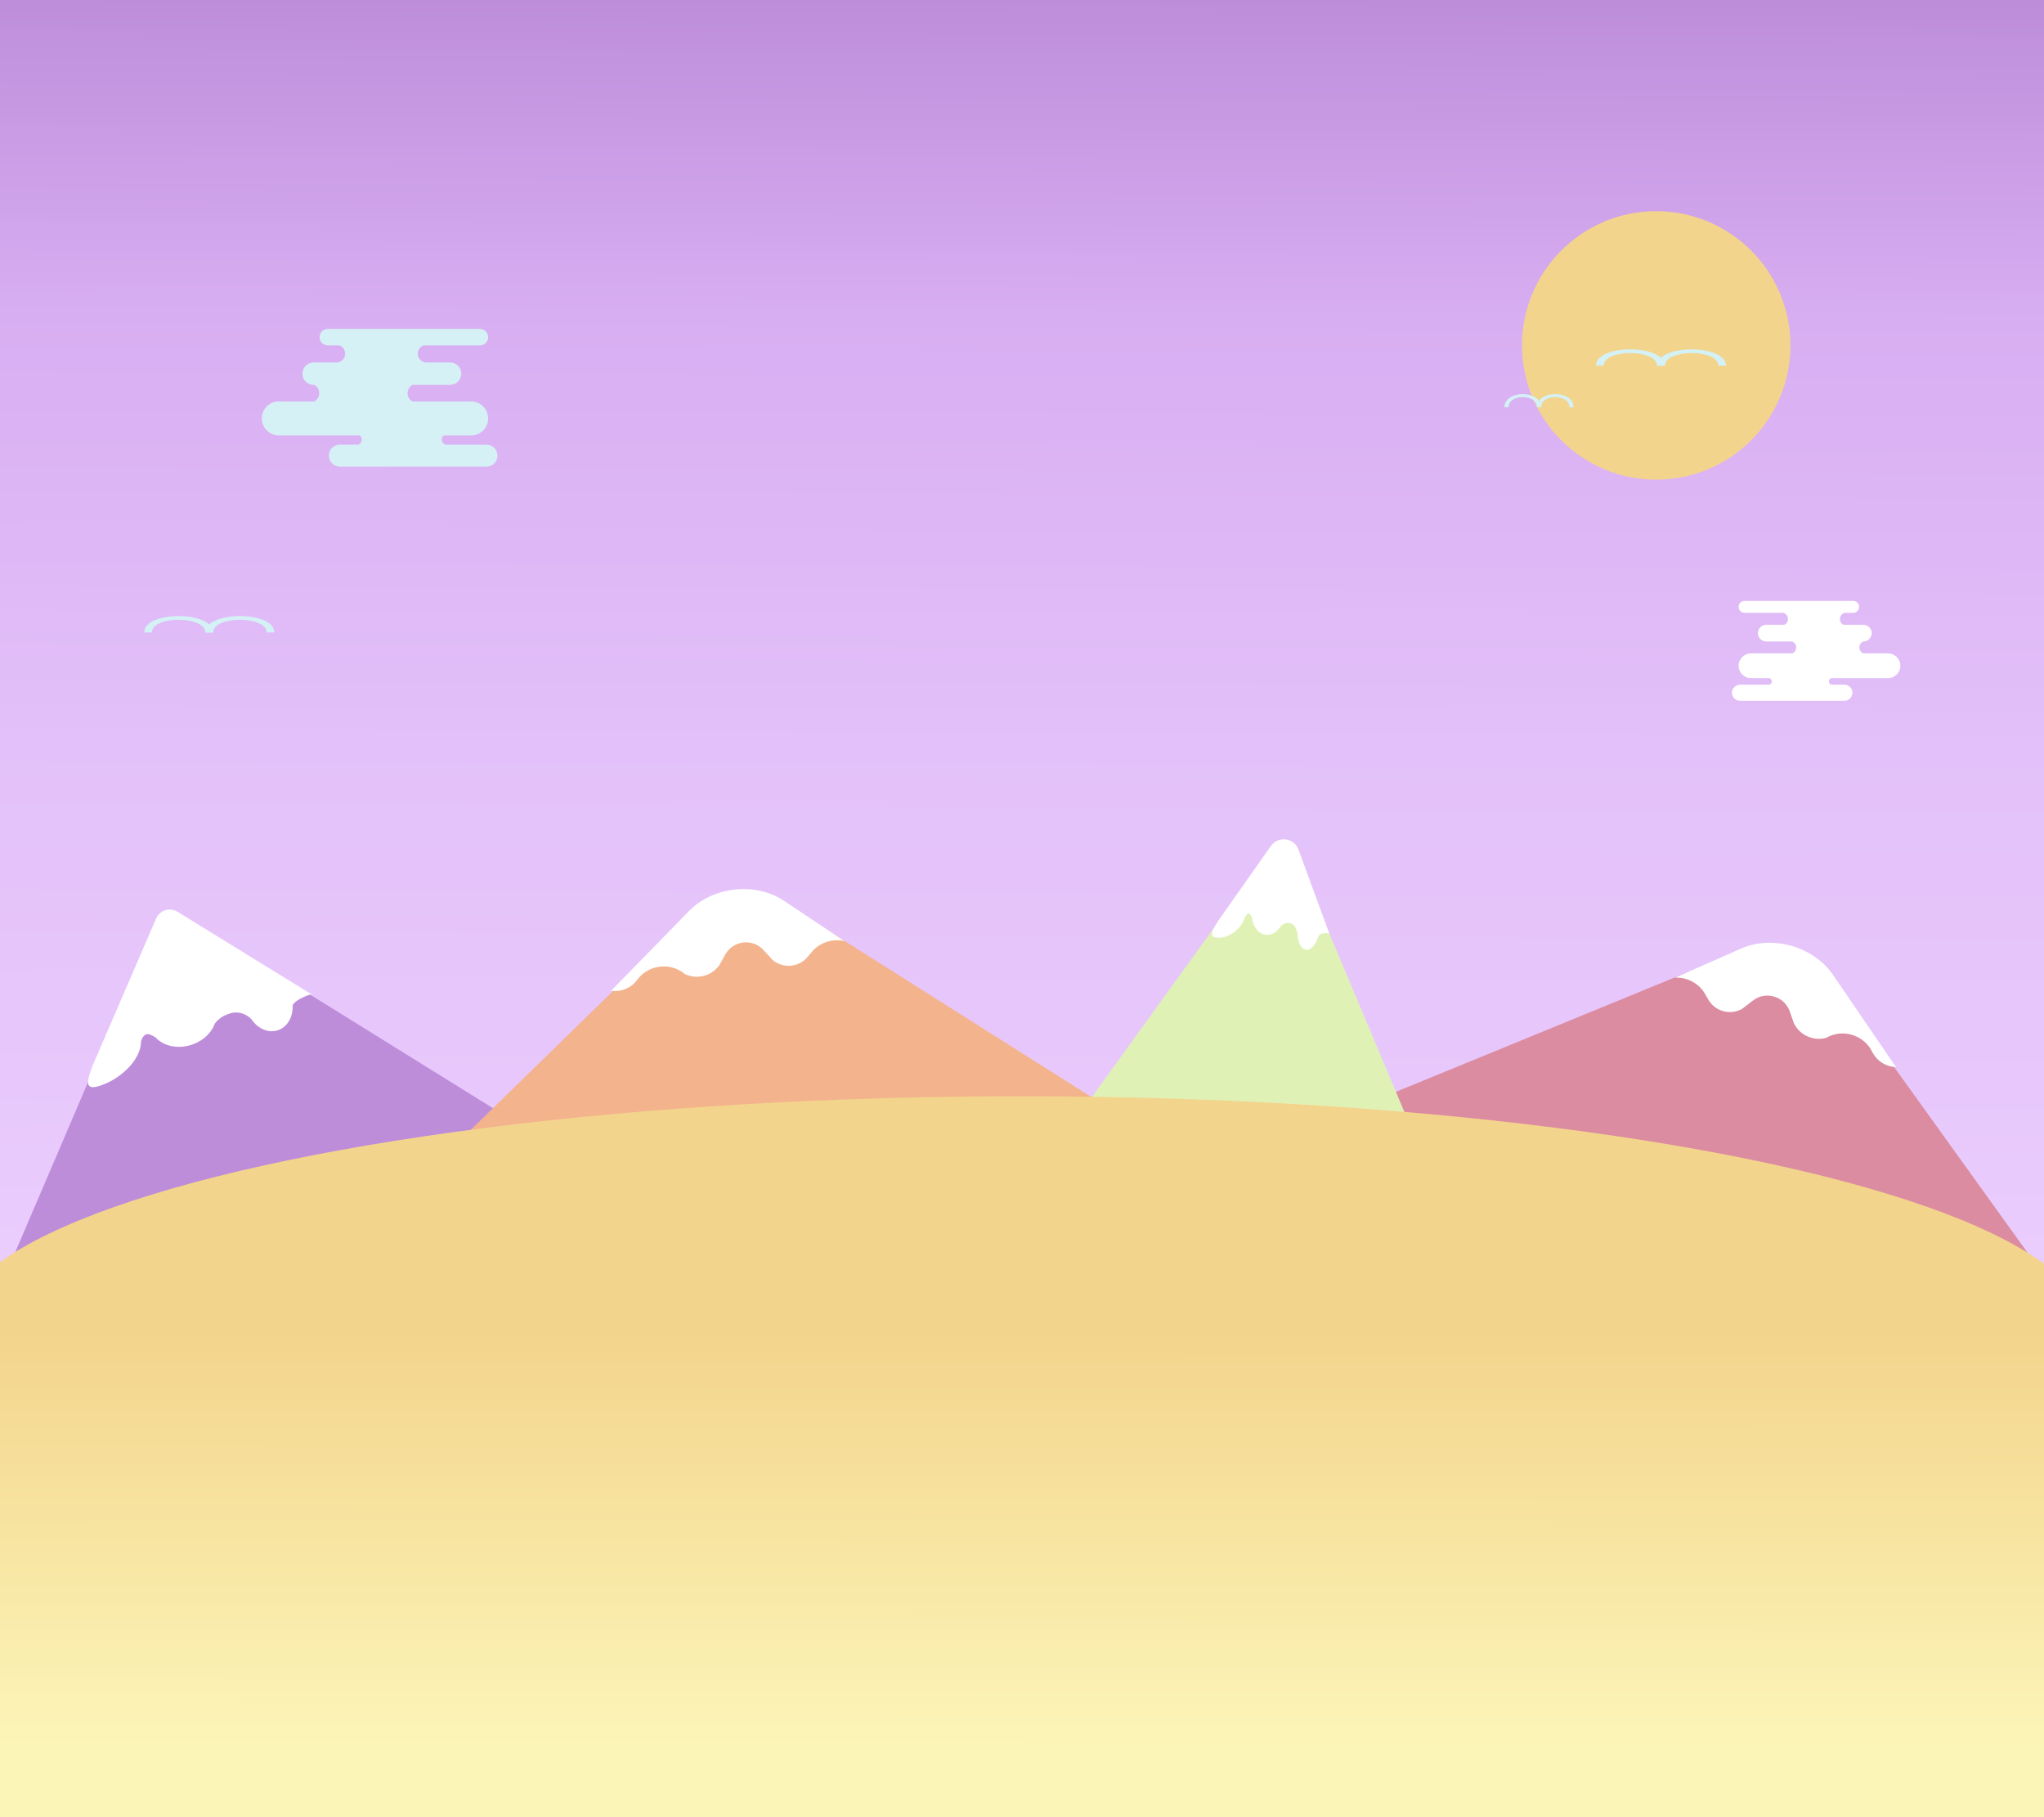 <svg width="1737" height="1544" viewBox="0 0 1737 1544" fill="none" xmlns="http://www.w3.org/2000/svg">
<rect x="0" y="0" width="1737" height="1544" fill="#333333" stroke="none"/>
<g clip-path="url(#clip0)">
<rect width="1737" height="1544" fill="white"/>
<rect x="-73" width="1884" height="1291" fill="url(#paint0_linear)"/>
<path d="M133.784 781.619C136.818 774.528 145.455 771.805 152.008 775.873L578.594 1040.69C587.744 1046.37 586.009 1060.16 575.739 1063.4L-48.396 1260.19C-58.666 1263.43 -68.001 1253.12 -63.764 1243.22L133.784 781.619Z" fill="#BD8DDA"/>
<path fill-rule="evenodd" clip-rule="evenodd" d="M264.803 844.891C263.679 845.083 262.577 845.34 261.527 845.671C252.084 849.421 249.091 852.551 248.671 854.482C249.091 864.177 244.144 872.847 235.9 875.446C228.722 877.71 220.953 874.769 215.62 868.571C214.917 867.754 214.256 866.88 213.645 865.954C210.283 862.54 202.907 857.748 193.253 861.893C188.505 863.39 184.618 866.902 182.511 869.724C182.066 870.995 181.503 872.242 180.832 873.454C177.31 879.812 170.79 885.194 162.444 887.826C150.591 891.563 138.57 888.642 132.055 881.302C132.189 881.471 131.925 881.314 131.41 881.007L131.41 881.007C129.959 880.145 126.516 878.098 124.332 878.787C121.61 879.645 119.982 883.748 119.798 885.135C119.81 886.086 119.746 887.076 119.602 888.102C117.636 902.144 101.487 917.749 83.532 922.955C71.049 926.575 74.51 916.965 78.439 906.052C78.471 905.965 78.502 905.878 78.534 905.79L132.689 780.419C135.733 773.37 144.323 770.661 150.86 774.689L264.803 844.891Z" fill="white"/>
<path d="M1554.39 829.782C1537.12 805.765 1505.63 796.735 1478.27 807.955L841.897 1068.88C785.83 1091.87 790.275 1172.7 848.525 1189.4L1886.3 1486.98C1944.55 1503.69 1991.16 1437.49 1955.79 1388.28L1554.39 829.782Z" fill="#DB8CA1"/>
<path d="M1611.22 906.683C1609.34 906.619 1607.43 906.324 1605.53 905.781C1599.22 903.97 1594.25 899.739 1591.35 894.384L1591.34 894.419C1584.6 879.446 1566.03 873.662 1552.02 881.767C1547.95 882.922 1543.52 882.993 1539.15 881.741C1532.83 879.93 1527.87 875.7 1524.97 870.344L1524.89 870.614L1520.96 859.394C1516.42 846.47 1500.58 841.754 1489.72 850.092L1480.39 857.247C1475.63 859.888 1469.87 860.712 1464.23 859.094C1457.67 857.215 1452.73 852.456 1450.37 846.586L1450.25 846.983C1445.39 836.193 1434.39 830.175 1423.38 830.687L1479.33 806.081C1506.24 794.105 1541.41 804.19 1557.88 828.606L1611.22 906.683Z" fill="white"/>
<path d="M1059.6 749.536C1073.92 729.681 1104.45 733.16 1113.94 755.728L1504.1 1683.56C1513.39 1705.67 1495.46 1729.6 1471.64 1726.88L492.61 1615.34C468.789 1612.62 456.698 1585.27 470.725 1565.83L1059.6 749.536Z" fill="#E0F1B6"/>
<path fill-rule="evenodd" clip-rule="evenodd" d="M1129.62 793.144C1129.09 792.95 1128.56 792.81 1128.03 792.74C1123.08 792.683 1121.04 794.097 1120.39 795.395C1118.2 802.668 1113.98 807.582 1109.82 807.036C1106.21 806.559 1103.61 802.07 1102.85 795.907C1102.75 795.094 1102.68 794.253 1102.64 793.388C1102.04 789.866 1100.06 784.129 1094.93 784.301C1092.54 783.986 1090.02 785.414 1088.43 786.865C1087.93 787.668 1087.39 788.42 1086.8 789.113C1083.75 792.748 1079.65 794.768 1075.45 794.215C1069.48 793.429 1065.06 787.683 1064.07 780.325C1064.09 780.49 1064.01 780.295 1063.87 779.915C1063.46 778.846 1062.49 776.308 1061.39 776.163C1060.02 775.983 1058.32 778.521 1057.9 779.489C1057.67 780.194 1057.41 780.904 1057.09 781.618C1052.83 791.383 1042.13 798.063 1033.19 796.537C1026.98 795.476 1030.8 789.425 1035.14 782.553C1035.18 782.5 1035.21 782.447 1035.24 782.395L1080.09 718.723C1086.26 709.965 1099.73 711.738 1103.42 721.794L1129.62 793.144Z" fill="white"/>
<path d="M588.651 775.968C609.82 755.313 642.399 751.889 667.401 767.691L1248.8 1135.15C1300.02 1167.53 1281.61 1246.36 1221.34 1252.7L147.655 1365.55C87.39 1371.88 52.988 1298.6 96.361 1256.28L588.651 775.968Z" fill="#F3B38D"/>
<path d="M519.327 841.832C521.194 842.096 523.124 842.137 525.084 841.931C531.618 841.244 537.243 837.94 541.027 833.17L541.03 833.206C550.274 819.632 569.569 817.16 581.958 827.575C585.764 829.42 590.116 830.259 594.633 829.784C601.167 829.097 606.792 825.793 610.575 821.022L610.605 821.301L616.43 810.936C623.141 798.995 639.559 797.101 648.812 807.2L656.752 815.865C660.978 819.292 666.513 821.105 672.351 820.491C679.131 819.779 684.829 815.951 688.173 810.58L688.216 810.99C694.877 801.209 706.758 797.193 717.513 799.61L666.684 765.661C642.261 749.194 605.876 753.018 585.411 774.203L519.327 841.832Z" fill="white"/>
<circle cx="1407.46" cy="293.486" r="114.042" fill="#F3D48C"/>
<path d="M414.837 286.467C414.837 282.588 411.693 279.444 407.815 279.444H278.593C274.715 279.444 271.571 282.588 271.571 286.467C271.571 289.434 273.411 291.972 276.013 293H264.199L264.181 293L276.013 293C276.811 293.316 277.682 293.489 278.593 293.489H288.506C291.329 294.565 293.335 297.298 293.335 300.5C293.335 304.636 289.987 307.99 285.854 308H266.5C261.254 308 257 312.253 257 317.5C257 321.22 259.138 324.441 262.253 326H235C234.705 326 234.414 326.016 234.128 326.047H262.348C263.602 326.657 265.011 327 266.5 327H267.034C269.552 328.354 271.263 331.014 271.263 334.073C271.263 337.088 269.6 339.715 267.142 341.086H236.931C228.959 341.086 222.496 347.549 222.496 355.521C222.496 363.494 228.959 369.956 236.931 369.956H305.758C306.786 370.785 307.444 372.055 307.444 373.479C307.444 375.465 306.162 377.153 304.381 377.76H288.85C283.679 377.76 279.487 381.952 279.487 387.123C279.487 392.294 283.679 396.486 288.85 396.486H413.39C418.561 396.486 422.753 392.294 422.753 387.123C422.753 381.952 418.561 377.76 413.39 377.76H378.431C376.65 377.152 375.369 375.465 375.369 373.479C375.369 372.055 376.027 370.785 377.055 369.956H400.402C408.374 369.956 414.837 363.494 414.837 355.521C414.837 347.549 408.374 341.086 400.402 341.086H350.452C347.994 339.714 346.331 337.088 346.331 334.073C346.331 331.014 348.043 328.354 350.561 327H382.5C387.747 327 392 322.747 392 317.5C392 312.253 387.747 308 382.5 308H362.494C358.371 307.978 355.035 304.629 355.035 300.5C355.035 297.298 357.041 294.565 359.865 293.489H407.815C411.693 293.489 414.837 290.345 414.837 286.467Z" fill="#D6F1F5"/>
<path d="M1477.47 515.618C1477.47 512.807 1479.75 510.527 1482.56 510.527H1574.77C1577.58 510.527 1579.86 512.807 1579.86 515.618C1579.86 517.926 1578.32 519.876 1576.22 520.5H1584.27L1584.31 520.5L1576.22 520.5C1575.76 520.636 1575.27 520.709 1574.77 520.709H1567.48C1565.21 521.36 1563.54 523.458 1563.54 525.945C1563.54 528.138 1564.83 530.028 1566.7 530.891H1583.53C1587.44 530.891 1590.6 534.057 1590.6 537.962C1590.6 540.912 1588.8 543.44 1586.23 544.5H1606.32L1606.35 544.5L1586.23 544.5C1585.4 544.843 1584.49 545.033 1583.53 545.033H1583.3C1581.39 545.929 1580.08 547.865 1580.08 550.107C1580.08 552.377 1581.43 554.332 1583.37 555.214H1604.46C1610.24 555.214 1614.93 559.9 1614.93 565.679C1614.93 571.458 1610.24 576.144 1604.46 576.144H1556.3C1555.09 576.532 1554.22 577.664 1554.22 579C1554.22 580.277 1555.02 581.367 1556.14 581.8H1567.41C1571.16 581.8 1574.2 584.839 1574.2 588.588C1574.2 592.337 1571.16 595.376 1567.41 595.376H1478.6C1474.86 595.376 1471.82 592.337 1471.82 588.588C1471.82 584.839 1474.86 581.8 1478.6 581.8H1503.76C1504.88 581.367 1505.68 580.277 1505.68 579C1505.68 577.664 1504.81 576.532 1503.6 576.144H1487.94C1487.35 576.144 1486.77 576.095 1486.2 576H1483.86L1483.9 576H1486.2C1481.25 575.172 1477.47 570.866 1477.47 565.679C1477.47 559.9 1482.16 555.214 1487.94 555.214H1523.14C1525.08 554.332 1526.43 552.377 1526.43 550.107C1526.43 547.865 1525.11 545.929 1523.21 545.033H1500.95C1497.04 545.033 1493.88 541.867 1493.88 537.962C1493.88 534.057 1497.04 530.891 1500.95 530.891H1516.28C1518.15 530.028 1519.45 528.138 1519.45 525.945C1519.45 523.458 1517.78 521.36 1515.5 520.709H1482.56C1479.75 520.709 1477.47 518.43 1477.47 515.618Z" fill="white"/>
<path d="M1414.72 310.732C1414.72 292.209 1356.21 292.209 1356.21 310.732C1358.4 310.732 1360.61 310.732 1362.81 310.732C1362.81 296.392 1408.12 296.392 1408.12 310.732C1410.31 310.732 1412.51 310.732 1414.72 310.732Z" fill="#D4F1F5"/>
<path d="M1466.82 310.732C1466.82 292.209 1408.32 292.209 1408.32 310.732C1410.51 310.732 1412.71 310.732 1414.92 310.732C1414.92 296.392 1460.22 296.392 1460.22 310.732C1462.42 310.732 1464.62 310.732 1466.82 310.732Z" fill="#D4F1F5"/>
<path d="M181.007 537.336C181.007 518.814 122.497 518.814 122.497 537.336C124.688 537.336 126.894 537.336 129.097 537.336C129.097 522.996 174.406 522.996 174.406 537.336C176.597 537.336 178.803 537.336 181.007 537.336Z" fill="#D4F1F5"/>
<path d="M233.114 537.336C233.114 518.814 174.604 518.814 174.604 537.336C176.795 537.336 179.002 537.336 181.205 537.336C181.205 522.996 226.514 522.996 226.514 537.336C228.704 537.336 230.911 537.336 233.114 537.336Z" fill="#D4F1F5"/>
<path d="M1309.55 346.035C1309.55 331.127 1278.5 331.127 1278.5 346.035C1279.66 346.035 1280.83 346.035 1282 346.035C1282 334.493 1306.04 334.493 1306.04 346.035C1307.21 346.035 1308.38 346.035 1309.55 346.035Z" fill="#D4F1F5"/>
<path d="M1337.2 346.035C1337.2 331.127 1306.15 331.127 1306.15 346.035C1307.31 346.035 1308.48 346.035 1309.65 346.035C1309.65 334.493 1333.7 334.493 1333.7 346.035C1334.86 346.035 1336.03 346.035 1337.2 346.035Z" fill="#D4F1F5"/>
<ellipse cx="867.5" cy="1130.94" rx="907.5" ry="199.5" fill="#F3D48C"/>
<rect x="-40" y="1130.44" width="1815" height="414" fill="url(#paint1_linear)"/>
</g>
<defs>
<linearGradient id="paint0_linear" x1="868.441" y1="-9.26311e-08" x2="863.446" y2="1290.5" gradientUnits="userSpaceOnUse">
<stop stop-color="#BD8DDA"/>
<stop offset="0.208" stop-color="#D8AEF2"/>
<stop offset="0.49" stop-color="#E3C0F9"/>
<stop offset="0.994" stop-color="#EED2FF"/>
</linearGradient>
<linearGradient id="paint1_linear" x1="867.5" y1="1130.44" x2="867.27" y2="1544.44" gradientUnits="userSpaceOnUse">
<stop stop-color="#F3D48C"/>
<stop offset="0.858" stop-color="#FCF5B8"/>
</linearGradient>
<clipPath id="clip0">
<rect width="1737" height="1544" fill="white"/>
</clipPath>
</defs>
</svg>
